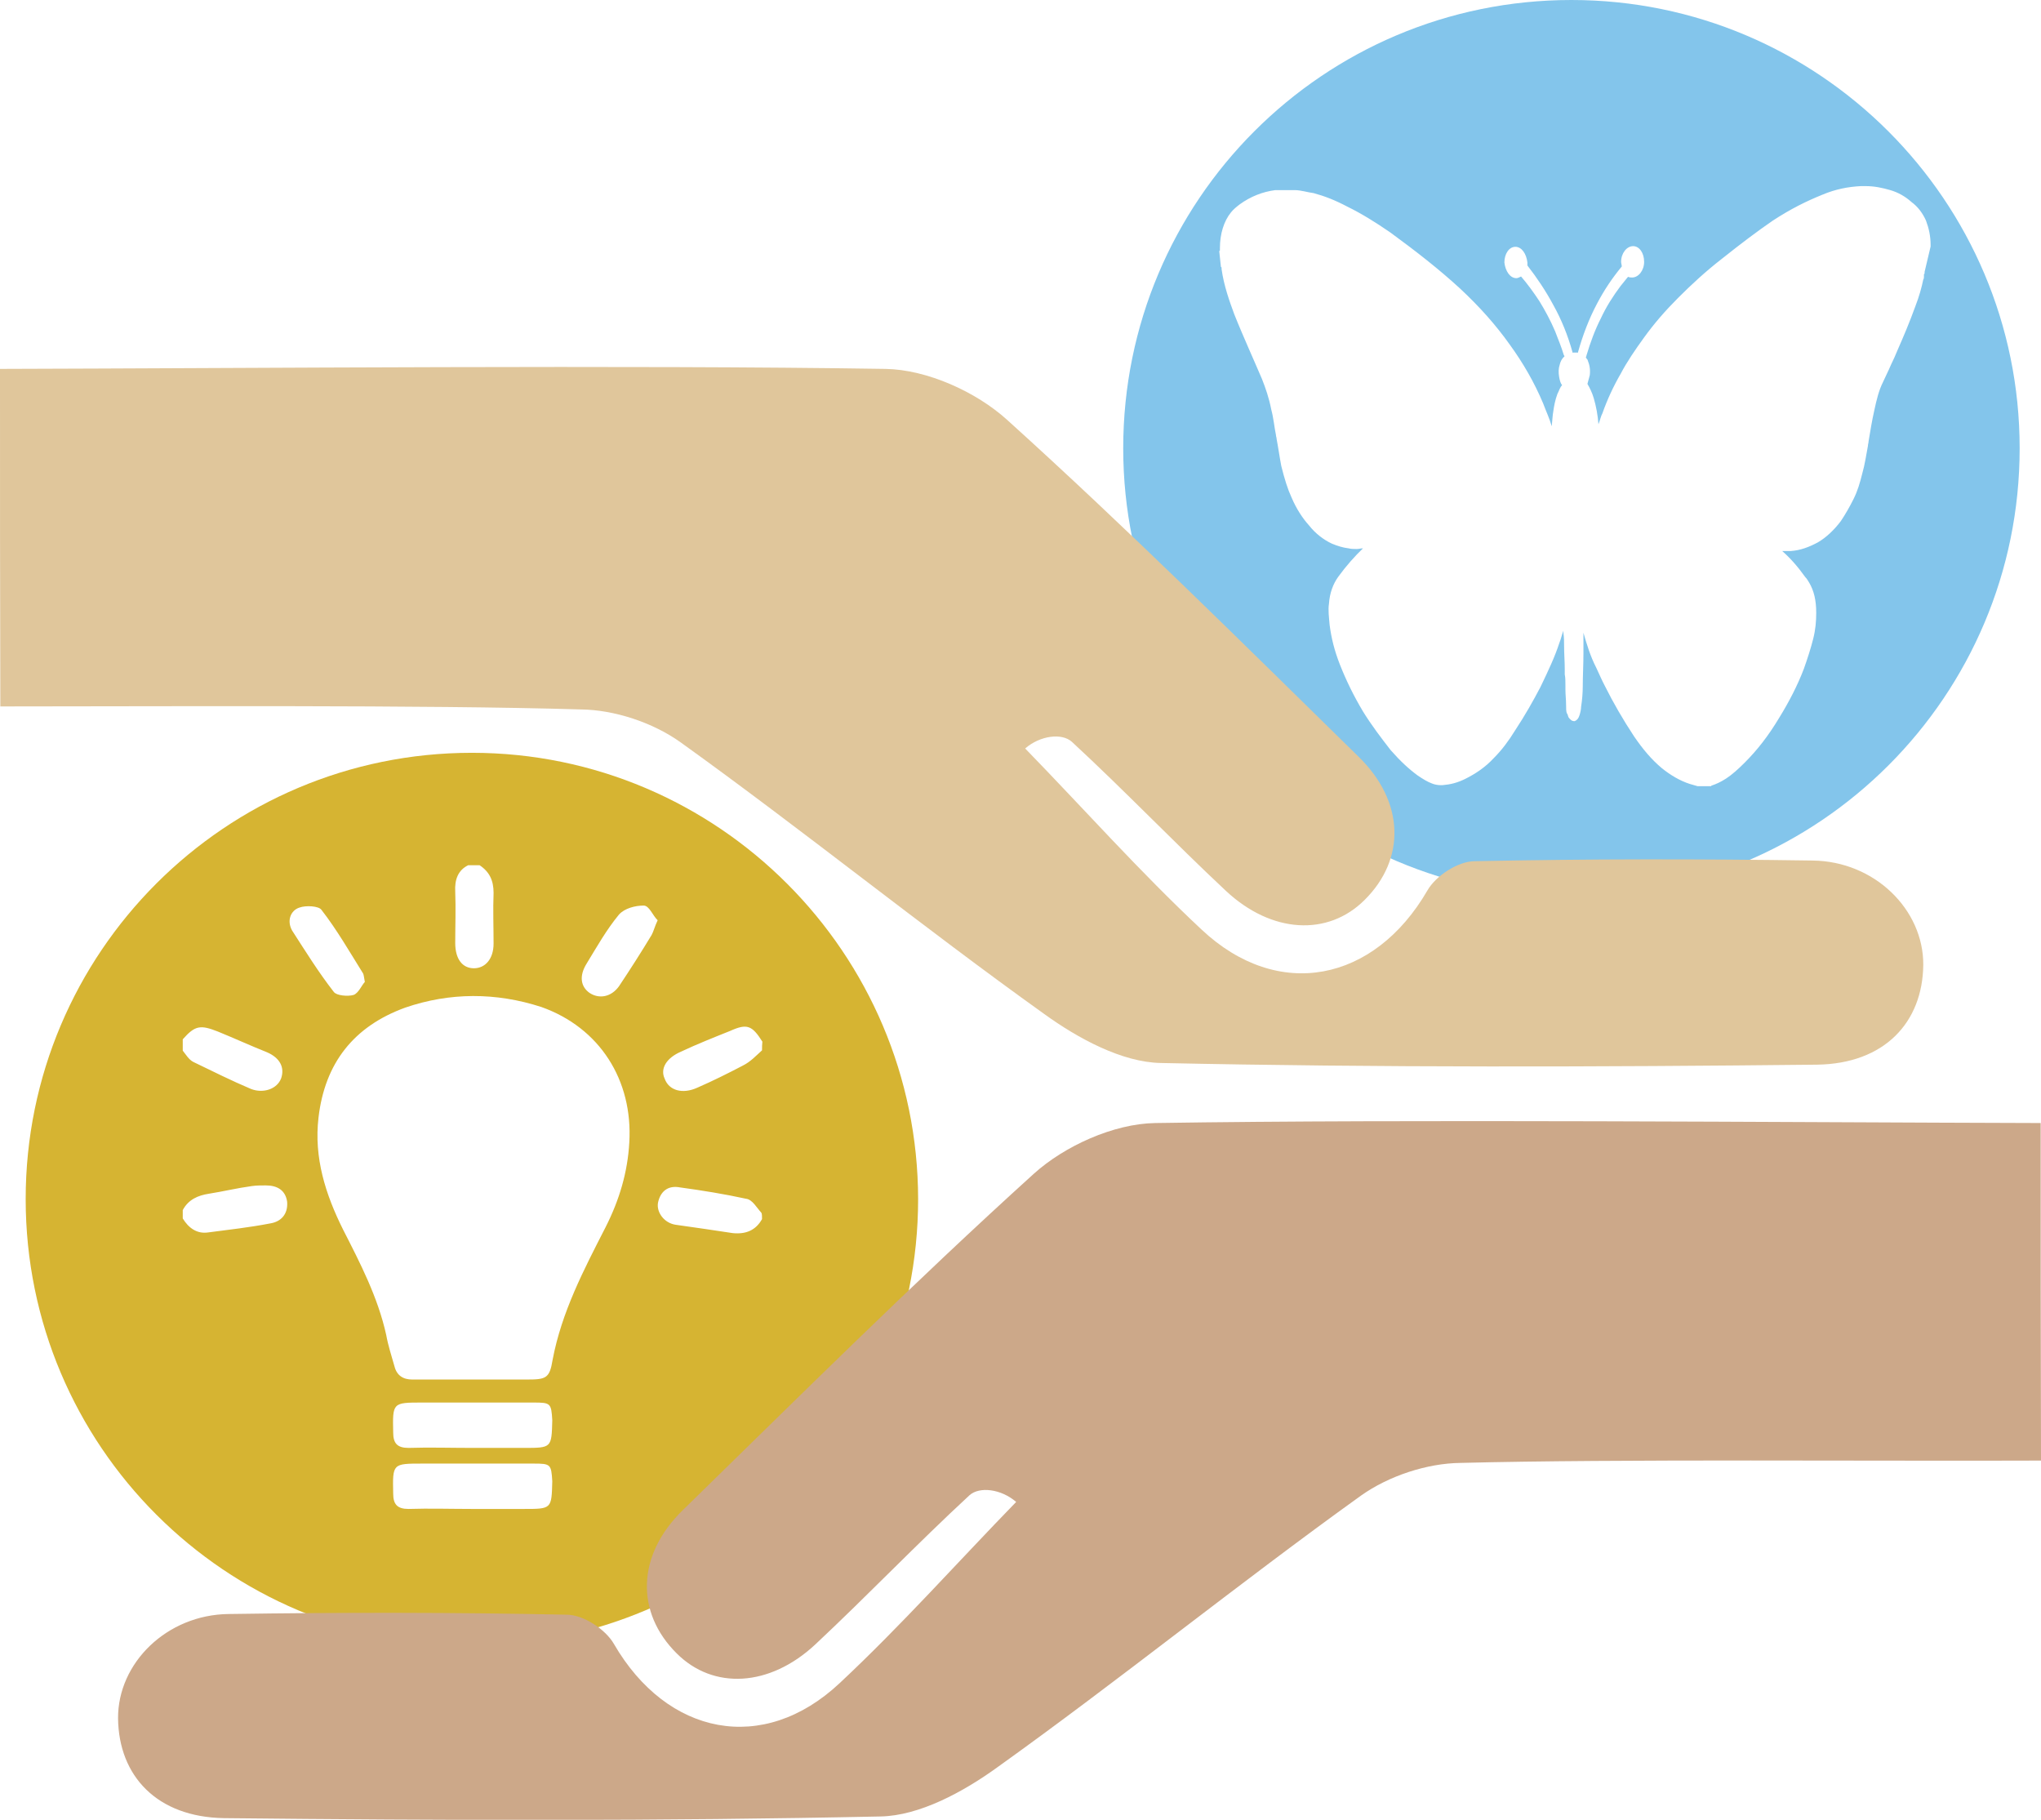 <?xml version="1.0" encoding="utf-8"?>
<!-- Generator: Adobe Illustrator 18.1.1, SVG Export Plug-In . SVG Version: 6.00 Build 0)  -->
<svg version="1.1" id="Layer_1" xmlns="http://www.w3.org/2000/svg" xmlns:xlink="http://www.w3.org/1999/xlink" x="0px" y="0px"
	 viewBox="31.6 356.4 612 545.6" enable-background="new 31.6 356.4 612 545.6" xml:space="preserve">
<path fill="#83C5EB" d="M502.8,356.4c-74.4,0-134.4,60.2-134.4,134.4s60.4,134.4,134.4,134.4c74.4,0,134.4-60.2,134.4-134.4
	S577,356.4,502.8,356.4z M608.7,437.9v0.2c0,0.2,0,0.5-0.2,0.5c0,0.2,0,0.5,0,0.7s0,0.7-0.2,0.9c-0.5,2.4-1.2,5-2.4,8.1
	c-1.7,4.7-3.6,9.2-5.2,12.8c-0.7,1.7-1.4,3.3-2.1,4.7c-0.7,1.7-1.7,3.6-2.4,5.2c-1.2,2.4-1.9,5.2-2.6,8.5c-0.7,3.1-1.2,6.2-1.7,9.2
	c0,0.5-0.2,0.9-0.2,1.4c-0.5,2.6-0.9,5.5-1.7,8.3c-0.7,2.8-1.4,5.2-2.6,7.6c-1.2,2.4-2.4,4.5-3.8,6.6c-2.1,2.8-4.5,5-6.9,6.4
	c-2.6,1.4-5.2,2.4-8.1,2.6c-0.5,0-0.7,0-0.9,0c-0.7,0-1.2,0-1.7,0c2.4,2.1,4.7,4.7,6.9,7.8c0.5,0.5,0.7,0.9,1.2,1.7
	c1.4,2.4,2.1,5.2,2.1,9c0,2.6-0.2,5-0.9,7.8s-1.7,5.9-2.8,9c-1.9,5-4.5,10-7.4,14.7c-3.3,5.5-6.6,9.7-10.4,13.5
	c-1.9,1.9-3.8,3.6-5.5,4.7c-1.7,1.1-3.1,1.7-4.3,2.1c0,0-0.2,0-0.2,0.2h-0.4l0,0h-2.8l0,0c0,0,0,0-0.2,0c0,0,0,0-0.2,0s-0.2,0-0.5,0
	c-0.7-0.2-1.7-0.5-2.4-0.7c-2.8-0.9-5.7-2.6-8.3-4.7c-3.1-2.6-5.7-5.7-8.3-9.5c-3.3-5-6.2-10-8.8-15.2c-0.9-1.7-1.7-3.6-2.6-5.5
	c-1.7-3.3-2.8-6.9-3.8-10.4v0.2c0,1.7,0,3.1,0,4.7c0,0.5,0,0.9,0,1.4c0,3.3-0.2,6.6-0.2,9.7l0,0c0,2.1-0.2,4.3-0.5,6.2
	c0,0.7-0.2,1.7-0.5,2.6c-0.3,0.9-0.7,1.4-1.4,1.7h-0.2c-0.7,0-1.2-0.5-1.7-1.2c-0.2-0.5-0.2-0.9-0.5-1.2c-0.2-0.7-0.2-1.4-0.2-2.4
	c0-1.7-0.2-3.1-0.2-4.7c0-0.5,0-0.9,0-1.2c0-1.2,0-2.4-0.2-3.3c0-0.5,0-1.2,0-1.7c0-2.1-0.2-4.5-0.2-6.9c0-1.2,0-2.4-0.2-3.8
	c0-0.2,0-0.5,0-0.7l0,0c-0.5,1.2-0.7,2.4-1.2,3.6c-1.4,4.3-3.3,8.3-5.7,13.3c-2.1,4-4.5,8.3-7.6,13c-1.9,3.1-4,5.9-6.4,8.3
	c-2.6,2.8-5.5,4.7-8.5,6.2c-2.4,1.2-4.5,1.7-6.9,1.9c-0.2,0-0.2,0-0.5,0c-0.9,0-1.9-0.2-2.6-0.5c-1.4-0.5-2.8-1.4-4.3-2.4
	c-2.6-1.9-5.2-4.3-8.1-7.6c-2.8-3.6-5.7-7.4-8.3-11.6c-2.8-4.7-5-9.2-6.9-14c-1.7-4.3-2.6-8.1-3.1-11.9c-0.2-2.4-0.5-4.5-0.2-6.4
	c0.2-3.1,1.2-5.9,2.8-8.1c2.4-3.3,5-6.2,7.4-8.5c-0.7,0-1.2,0.2-1.9,0.2s-1.7,0-2.4-0.2c-1.7-0.2-3.3-0.7-5-1.4
	c-2.6-1.2-5-3.1-6.9-5.5c-1.9-2.1-3.8-5-5.2-8.3c-1.2-2.6-2.1-5.5-3.1-9.5c-0.5-2.6-0.9-5.5-1.4-8.1c0-0.5-0.2-0.7-0.2-1.2
	c-0.5-2.4-0.7-5-1.4-7.6c-0.7-3.6-1.7-6.4-2.8-9.2c-1.4-3.3-2.8-6.4-4-9.2c-1.2-2.8-2.8-6.4-4.3-10.2c-1.4-3.8-3.1-8.5-3.8-13.5
	c0,0,0-0.2,0-0.5l-0.2-0.2l-0.5-4.7l0.2-0.2c0,0,0-0.2,0-0.5c0,0,0,0,0-0.2c0-4.3,1.2-8.1,3.3-10.7c0.7-0.9,1.7-1.7,2.6-2.4
	c3.3-2.4,6.9-3.8,10.7-4.3h0.2h0.2l0,0h5l0,0h0.2h0.2c1.9,0,4,0.7,5.7,0.9c3.3,0.9,6.4,2.1,10,4c4.3,2.1,8.5,4.7,13,7.8
	c7.8,5.7,14.7,11.1,20.9,16.8c5.9,5.5,10.7,10.9,14.9,16.8c4,5.5,7.4,11.4,10,17.6c0.9,2.4,1.9,4.5,2.6,6.9c0.2-1.7,0.2-3.1,0.5-4.7
	c0.2-1.4,0.5-3.1,1.2-5c0.5-0.9,0.7-1.9,1.4-2.6c-0.5-0.7-0.7-1.4-0.9-2.6c-0.2-1.2-0.2-2.4,0.2-3.6c0.2-0.9,0.7-1.9,1.4-2.4
	c0-0.2,0-0.2-0.2-0.5c-0.7-2.4-1.7-4.7-2.6-7.1c-1.4-3.3-3.1-6.4-4.7-9c-1.7-2.6-3.6-5.2-5.5-7.4c-0.5,0.2-0.9,0.5-1.4,0.5
	c-1.9,0-3.3-2.1-3.6-4.7c0-2.6,1.4-4.7,3.3-4.7s3.3,2.1,3.6,4.7c0,0.2,0,0.7,0,0.9c2.8,3.6,5.5,7.6,7.8,11.9c2.4,4.3,4.3,9,5.7,14
	v0.2l0,0c0.2,0,0.2,0,0.5,0c0.2,0,0.2,0,0.5,0c0.2,0,0.5,0,0.7,0v-0.2c1.4-5,3.3-10,5.7-14.5c2.1-4,4.5-7.6,7.4-11.1
	c0-0.5-0.2-0.9-0.2-1.4c0-2.6,1.7-4.7,3.6-4.7s3.3,2.1,3.3,4.7c0,2.6-1.7,4.7-3.6,4.7c-0.5,0-0.7,0-1.2-0.2l-0.2,0.2
	c-0.7,0.9-1.4,1.7-2.1,2.6c-2.1,2.8-4.3,6.2-5.9,9.7c-1.7,3.3-3.1,7.1-4.3,11.1c0,0.2,0,0.2-0.2,0.5l0,0c0.2,0.2,0.2,0.5,0.5,0.7
	c0.7,1.7,0.9,3.1,0.7,4.7c-0.2,0.7-0.5,1.9-0.7,2.6l0,0c0.7,1.2,1.4,2.6,1.9,4.3c0.7,2.4,1.2,5,1.4,7.8c0.5-1.2,0.7-2.4,1.2-3.3
	c1.4-4,3.3-8.1,5.5-11.9c1.9-3.6,4.3-7.1,6.9-10.7c3.1-4.3,6.4-8.1,10.4-12.1c3.8-3.8,8.1-7.8,13-11.6c5.9-4.7,10.7-8.3,15.2-11.4
	c5.5-3.6,10.2-5.9,14.9-7.8c4-1.7,7.8-2.4,11.6-2.6c0.5,0,0.9,0,1.4,0c2.6,0,5,0.5,7.4,1.2s4.5,1.9,6.4,3.6c1.9,1.4,3.3,3.3,4.3,5.5
	c0.9,2.4,1.4,4.7,1.4,7.4v0.2v0.2l0,0L608.7,437.9L608.7,437.9z"/>
<g id="UZkkI3_2_">
	<g>
		<path fill="#E0C69B" d="M31.6,467c76.6-0.2,188.9-1.2,265.5,0c12.5,0.2,27.2,6.9,36.4,15.2c36.2,32.7,70.7,67,105.4,101
			c14,13.6,14.2,30.8,1.9,43c-11,11-27.9,10.1-41.6-2.7c-15.7-14.7-30.4-30.1-46.2-44.7c-3-2.7-9.5-1.9-14,2
			c17.6,18.1,34.5,37.1,52.9,54.3c23,21.6,51.8,15.7,67.7-11.7c2.5-4.4,9.2-8.8,14.2-8.8c33.8-0.7,67.5-0.7,101.3-0.2
			c18.6,0.2,33.3,14.7,33.2,31.3c-0.2,17.3-11.7,29.6-31.8,29.9c-65.6,0.7-131.2,0.9-196.8-0.5c-11.7-0.2-24.9-7.4-35-14.7
			c-36.9-26.4-72.2-55-109.1-81.5c-8.3-5.9-19.8-9.7-29.9-9.8c-46-1.4-127.8-0.9-174-0.9C31.6,534.3,31.6,500.8,31.6,467z"/>
	</g>
</g>
<g>
	<g>
		<path fill="#D6B432" d="M173.1,582.1c-73.9,0-133.8,59.9-133.8,133.8s59.9,133.8,133.8,133.8s133.8-59.9,133.8-133.8
			C306.8,642.2,246.9,582.1,173.1,582.1z M172,615.8c1.2,0,2.3,0,3.4,0c3,2,4.2,4.6,4.2,8.3c-0.2,5.1,0,10.1,0,15.2
			c0,4.6-2.5,7.4-5.9,7.4s-5.6-2.7-5.6-7.6c0-5.3,0.2-10.3,0-15.4C167.9,620.2,168.9,617.3,172,615.8z M86.4,668
			c3.7-4.2,5.3-4.4,10.6-2.3c4.9,2,9.7,4.2,14.7,6.2c3.9,1.7,5.3,4.6,4.2,7.8c-1.2,3.2-5.3,4.6-9,3.2c-5.9-2.5-11.5-5.3-17.3-8.1
			c-1.4-0.7-2.3-2.3-3.2-3.4C86.4,670.3,86.4,669.1,86.4,668z M112.6,723.2c-6.2,1.2-12.5,1.9-18.6,2.7c-3.4,0.5-5.9-1.4-7.6-4.2
			c0-0.9,0-1.7,0-2.5c1.7-3.2,4.6-4.4,7.8-4.9c4.4-0.7,8.5-1.7,12.9-2.3c1.4-0.2,2.7-0.2,4.2-0.2c3.4,0,5.9,1.4,6.4,4.9
			C118,720.5,115.8,722.7,112.6,723.2z M121.4,628.5c1.9-0.7,5.8-0.5,6.6,0.7c4.6,5.9,8.5,12.7,12.5,19.1c0.2,0.5,0.2,0.9,0.5,2.5
			c-0.9,0.9-1.9,3.4-3.4,3.9c-1.7,0.5-5.1,0.2-5.9-0.9c-4.6-5.9-8.5-12.2-12.5-18.4C117.5,632.4,118.8,629.3,121.4,628.5z
			 M188.7,808.8c-5.3,0-10.3,0-15.7,0c-6.2,0-12.7-0.2-18.9,0c-3.4,0-4.6-1.4-4.6-4.6c-0.2-9-0.2-9,8.8-9c11,0,22.3,0,33.3,0
			c5.1,0,5.3,0.2,5.6,5.3C197,808.8,197,808.8,188.7,808.8z M188.7,790.5c-5.3,0-10.3,0-15.7,0c-6.2,0-12.7-0.2-18.9,0
			c-3.4,0-4.6-1.4-4.6-4.6c-0.2-9-0.2-9,8.8-9c11,0,22.3,0,33.3,0c5.1,0,5.3,0.2,5.6,5.3C197,790.5,197,790.5,188.7,790.5z
			 M220.3,698.9c-0.5,9-3,17.3-7.1,25.4c-6.6,12.9-13.2,25.5-15.9,39.8c-0.9,5.6-2,5.9-7.8,5.9c-5.3,0-10.8,0-15.9,0
			c-6.2,0-12.2,0-18.4,0c-2.7,0-4.6-1.2-5.3-3.9c-0.9-3.2-1.9-6.2-2.5-9.5c-2.5-11.3-7.8-21.5-12.9-31.5
			c-5.3-10.6-8.8-21.6-7.4-33.6c1.9-16.4,10.6-27.4,26-33c13.4-4.6,27.2-4.6,40.8-0.2C211.4,664.5,221.4,680.2,220.3,698.9z
			 M227,636.7c-3.2,5.3-6.4,10.3-9.8,15.4c-2.3,3.2-5.9,3.9-8.8,2c-2.7-1.9-3.2-5.1-0.9-8.8c3-4.9,5.9-10.1,9.7-14.7
			c1.7-1.9,4.9-2.7,7.4-2.7c1.7,0,2.7,3,4.2,4.4C227.9,634.2,227.6,635.6,227,636.7z M260.1,721.9c-1.9,3.4-4.9,4.6-8.8,4.2
			c-5.8-0.9-11.5-1.7-17.1-2.5c-3.4-0.5-5.8-3.7-5.3-6.6c0.7-3.4,3-5.3,6.6-4.6c6.6,0.9,13.4,2,19.8,3.4c1.9,0.2,3.2,2.7,4.6,4.2
			C260.1,720.3,260.1,721.2,260.1,721.9z M260.1,671.3c-1.9,1.7-3.4,3.4-5.8,4.6c-4.4,2.3-9,4.6-13.6,6.6c-4.4,2-8.5,0.9-9.8-2.7
			c-1.4-3,0.5-6.2,4.9-8.1c4.9-2.3,9.7-4.2,14.7-6.2c5.1-2.3,6.6-1.7,9.7,3.2C260.1,669.6,260.1,670.3,260.1,671.3z"/>
	</g>
</g>
<g id="UZkkI3_1_">
	<g>
		<path fill="#CCA889" d="M643.5,693.1c-76.6-0.2-188.9-1.2-265.5,0c-12.5,0.2-27.2,6.9-36.4,15.2c-35.9,32.5-70.4,66.8-105.2,100.8
			c-14,13.6-14.2,30.8-1.9,43c11,11,27.9,10.1,41.6-2.7c15.7-14.7,30.4-30.1,46.2-44.7c3-2.7,9.5-1.9,14,2
			c-17.6,18.1-34.5,37.1-52.9,54.3c-23,21.6-51.8,15.7-67.7-11.7c-2.5-4.4-9.2-8.8-14.2-8.8c-33.8-0.7-67.5-0.7-101.3-0.2
			C81.6,840.5,66.9,855,67,871.6c0.2,17.3,11.7,29.6,31.8,29.9c65.6,0.7,131.2,0.9,196.8-0.5c11.7-0.2,24.9-7.4,35-14.7
			c36.9-26.4,72.2-55,109.1-81.5c8.3-5.9,19.8-9.7,29.9-9.8c46-1.2,127.8-0.5,174-0.7C643.5,760.6,643.5,726.7,643.5,693.1z"/>
	</g>
</g>
</svg>
